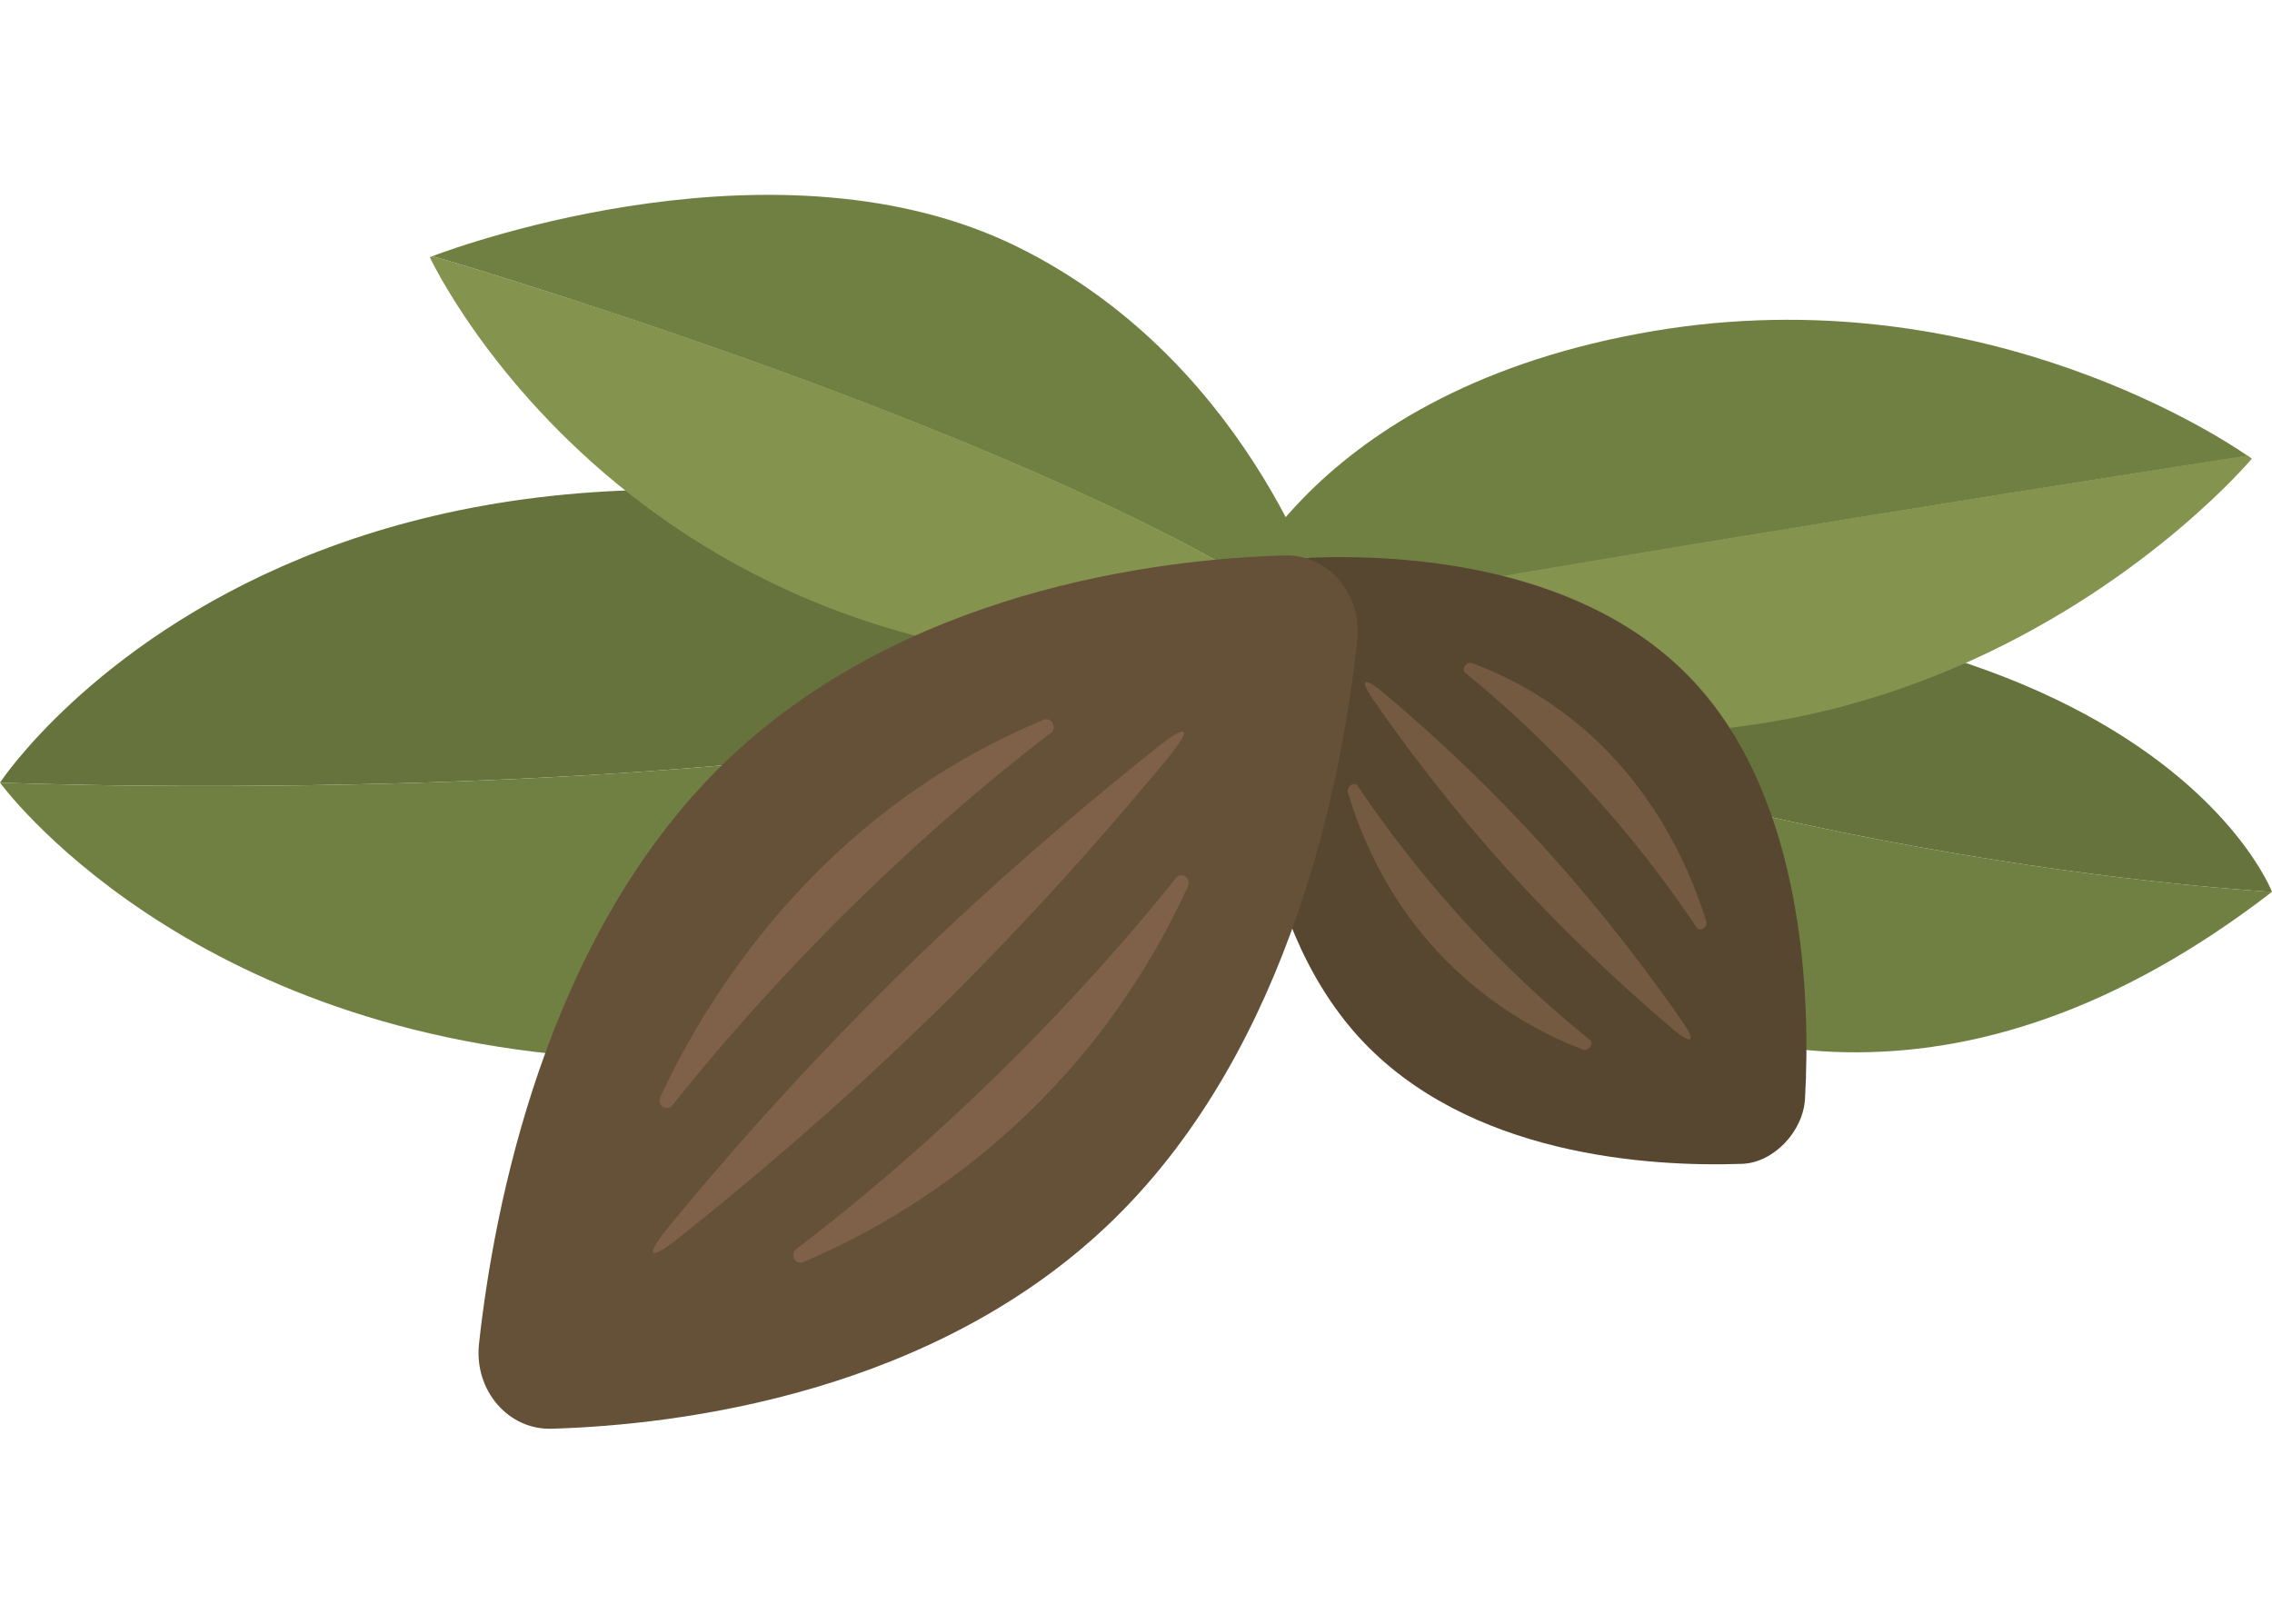 <?xml version="1.0" encoding="utf-8"?>
<!-- Generator: Adobe Illustrator 22.0.1, SVG Export Plug-In . SVG Version: 6.00 Build 0)  -->
<svg version="1.1" xmlns="http://www.w3.org/2000/svg" xmlns:xlink="http://www.w3.org/1999/xlink" x="0px" y="0px"
	 viewBox="0 0 416 297.3" style="enable-background:new 0 0 416 297.3;" xml:space="preserve">
<style type="text/css">
	.st0{display:none;}
	.st1{display:inline;}
	.st2{fill:#5871A9;}
	.st3{fill:#3E4F84;}
	.st4{fill:#FEFBF3;}
	.st5{fill:#B2B1B2;}
	.st6{fill:#66733D;}
	.st7{fill:#708042;}
	.st8{fill:#84934E;}
	.st9{fill:#584730;}
	.st10{fill:#745A41;}
	.st11{fill:#655138;}
	.st12{fill:#7F6149;}
	.st13{fill:#C4C2C3;}
	.st14{fill:#C8A499;}
	.st15{fill:#292929;}
	.st16{fill:#E2E0E1;}
	.st17{fill:none;}
</style>
<g id="레이어_1" class="st0">
	<g class="st1">
		<path class="st2" d="M333,64.9H83c-4.7,0-8.6-3.8-8.6-8.6V8.6C74.4,3.8,78.3,0,83,0h250c4.7,0,8.6,3.8,8.6,8.6v47.8
			C341.6,61,337.7,64.9,333,64.9z"/>
		<path class="st3" d="M301.1,297.3H114.9c-4.5,0-8.2-3.5-8.5-8l-16-224.5h235.3l-16,224.5C309.3,293.9,305.6,297.3,301.1,297.3z"/>
		<g>
			<path class="st4" d="M212.2,261.9c-0.7-0.1-1.3,0-1.9,0.3c-0.9,0.5-1.4,1.5-1.4,2.2c0,1.1,0.7,2.1,1.8,2.9c0.1,0,0.1,0.1,0.2,0.1
				c0.1,0.1,0.2,0.2,0.4,0.2c0.3,0.2,0.6,0.5,0.6,0.8c0.1,0.3-0.1,0.8-0.3,1c-0.5,0.5-1.4,0.5-2,0.1c-0.3-0.2-0.5-0.5-0.7-1
				c-0.2-0.7-0.5-1.2-0.9-1.4c-0.3-0.1-0.6-0.2-0.8,0c-0.3,0.1-0.4,0.4-0.5,0.7c0,0.1,0,0.1,0,0.2c-0.6,1.4-1.4,2.2-2.1,1.9
				c-0.1-0.1-0.3-0.2-0.3-0.3c-0.2-0.5,0-0.9,0.1-1.4c0.1-0.3,0.2-0.5,0.3-0.8c0.2-0.6,0.4-1.1,0.6-1.7c0.1-0.4,0.3-0.9,0.5-1.3
				c0.1-0.2,0.1-0.4,0.2-0.6c0-0.1,0.1-0.3,0.1-0.5c0,0,0,0,0-0.1c0-0.1,0-0.2,0-0.3c0-0.1,0-0.2,0-0.2c0-0.1,0-0.1-0.1-0.2
				c0-0.1-0.1-0.1-0.1-0.2c0-0.1-0.1-0.1-0.1-0.2c-0.1,0-0.1-0.1-0.2-0.1c-0.1,0-0.1-0.1-0.2-0.1c-0.1,0-0.1,0-0.2-0.1
				c-0.1,0-0.3,0-0.4,0c-0.2,0.1-0.4,0.1-0.5,0.3c-0.3,0.3-0.5,0.7-0.6,1.1c-0.1,0.2-0.1,0.4-0.2,0.6c-0.1,0.3-0.2,0.6-0.3,0.9
				c-0.1,0.3-0.2,0.7-0.3,1c-0.1,0.3-0.2,0.7-0.3,1c-0.1,0.3-0.2,0.6-0.3,0.8c-0.1,0.2-0.1,0.4-0.2,0.6c0,0.1-0.1,0.2-0.1,0.2
				l-0.1,0.2c0,0.1-0.1,0.2-0.2,0.3c-0.1,0.1-0.1,0.2-0.2,0.3c-0.1,0.1-0.2,0.2-0.4,0.3c-0.1,0-0.2,0.1-0.3,0.1
				c-0.2,0-0.5,0-0.7-0.1c-0.6-0.4-0.4-1.4-0.3-1.9c0.1-0.5,0.3-0.9,0.4-1.3c0,0,0,0,0,0c0.2-0.6,0.5-1.1,0.9-1.6
				c0.2-0.2,0.5-0.5,0.8-0.6c0.2-0.1,0.5-0.2,0.7-0.1c0.1,0,0.2-0.1,0.3-0.2c0.1-0.2,0.1-0.4,0.2-0.7c0-0.1,0.1-0.2,0.1-0.3
				c0.1-0.3,0-0.6-0.3-0.7c-0.4-0.1-0.9-0.2-1.7,0c-1.6,0.5-3.4,2.7-3.8,5.2c-0.2,0.7-0.8,2.6-2.1,2.7c-1.6,0.1-0.4-2.4-0.4-2.4
				s3-8.6,3.2-9.1c0.2-0.5,0.4-1.7-0.7-1.9c-1.1-0.2-1.5,1.2-1.5,1.2l-3.6,10.3c-0.6,1.4-1.4,2.2-2.1,1.9c-0.1-0.1-0.3-0.2-0.3-0.3
				c-0.2-0.5,0-0.9,0.1-1.4c0.1-0.3,0.2-0.5,0.3-0.8c0.2-0.6,0.4-1.1,0.6-1.7c0.1-0.4,0.3-0.9,0.5-1.3c0.1-0.2,0.1-0.4,0.2-0.6
				c0-0.1,0.1-0.3,0.1-0.5c0,0,0,0,0-0.1c0-0.1,0-0.2,0-0.3c0-0.1,0-0.2,0-0.2c0-0.1,0-0.1-0.1-0.2c0-0.1-0.1-0.1-0.1-0.2
				c0-0.1-0.1-0.1-0.1-0.2c-0.1,0-0.1-0.1-0.2-0.1c-0.1,0-0.1-0.1-0.2-0.1c-0.1,0-0.1,0-0.2-0.1c-0.1,0-0.3,0-0.4,0
				c-0.2,0.1-0.4,0.1-0.5,0.3c-0.3,0.3-0.5,0.7-0.6,1.1c-0.1,0.2-0.1,0.4-0.2,0.6c-0.1,0.3-0.2,0.6-0.3,0.9c-0.1,0.3-0.2,0.7-0.3,1
				c-0.1,0.3-0.2,0.7-0.3,1c-0.1,0.3-0.2,0.6-0.3,0.8c-0.1,0.2-0.1,0.4-0.2,0.6c0,0.1-0.1,0.2-0.1,0.2l-0.1,0.2
				c0,0.1-0.1,0.2-0.2,0.3c-0.1,0.1-0.1,0.2-0.2,0.3c-0.1,0.1-0.2,0.2-0.4,0.3c-0.1,0-0.2,0.1-0.3,0.1c-0.2,0-0.5,0-0.7-0.1
				c-0.6-0.4-0.4-1.4-0.3-1.9c0.1-0.5,0.3-0.9,0.4-1.3c0,0,0,0,0,0c0.2-0.6,0.5-1.1,0.9-1.6c0.2-0.2,0.5-0.5,0.8-0.6
				c0.2-0.1,0.5-0.2,0.7-0.1c0.1,0,0.2-0.1,0.3-0.2c0.1-0.2,0.1-0.4,0.2-0.7c0-0.1,0.1-0.2,0.1-0.3c0.1-0.3,0-0.6-0.3-0.7
				c-0.4-0.1-0.9-0.2-1.7,0c-1.5,0.5-3.3,2.5-3.8,5c-0.6,2.3-1.8,3-2.7,3.1c-1.2,0.2-2.3-0.2-3.1-0.8l-0.1-0.1
				c-0.2-0.1-0.5-0.3-0.8-0.5c-0.2-0.1-0.3-0.4-0.2-0.6l2.6-7.4l1-2.8c0.1-0.4,0.5-0.7,0.9-0.8c0.2,0,0.4,0,0.5,0
				c0.1,0,0.1,0,0.1,0.1c0.3,0.1,0.6,0.6,0.6,1.1c0,0.1,0,0.2-0.1,0.3c-0.2,0.6-0.5,1-1,1.4c-0.4,0.3-0.8,0.6-1.3,0.8
				c-0.1,0.1-0.2,0.2-0.3,0.3l-0.4,1.2c-0.2,0.4,0.3,0.9,0.7,0.7c0.3-0.1,0.4-0.2,0.4-0.2c1.4-0.6,2.8-1.5,3.5-2.9
				c0.4-0.7,0.5-1.6,0.3-2.3c0-0.1-0.1-0.2-0.1-0.4c-0.4-1.5-1.9-2.4-3.4-2.2c-0.4,0-0.8,0.1-1.2,0.4c-0.4,0.3-0.8,0.6-1.1,1.1
				c-0.3,0.4-0.5,0.9-0.7,1.4l-1.2,3.4c-0.1,0.2-0.2,0.3-0.3,0.3c-0.6,0.2-1.3,0.3-1.9,0.2c-0.7-0.1-1.4-0.5-1.8-1.1
				c-0.1-0.1-0.2-0.2-0.3-0.3c-0.1-0.1-0.2-0.1-0.4,0c-0.1,0.1-0.2,0.2-0.2,0.3c-0.1,0.6,0,1.2,0.2,1.7c0.1,0.2,0.2,0.3,0.3,0.5
				c0.1,0.2,0.3,0.3,0.4,0.4c0.7,0.5,1.5,0.7,2.3,0.6c0.2,0,0.5-0.1,0.7-0.1l-1.6,4.7c-0.1,0.2-0.2,0.5-0.4,0.7
				c-0.4,0.4-1,0.6-1.5,0.6c-0.1,0-0.2,0-0.2,0c-0.4,0-0.8-0.2-0.9-0.6c0-0.1,0-0.3,0.1-0.4c0.1-0.2,0.3-0.3,0.9-0.4
				c0,0,0.5,0,1.2,0.2c0.1,0,0.2,0,0.3-0.1c0.1-0.1,0.2-0.3,0.2-0.4c0.1-0.2,0.2-0.5,0.3-0.7c0.1-0.3-0.1-0.6-0.3-0.7
				c-0.4-0.1-0.7-0.2-1.1-0.2c-0.7-0.1-1.3,0-1.9,0.1c-0.4,0.1-0.8,0.4-1.2,0.7c-0.5,0.5-0.8,1.2-0.8,1.9c0,0,0,0,0,0
				c0,0.3,0.1,0.6,0.2,0.8c0.2,0.4,0.5,0.8,0.9,1.1c0.4,0.3,0.8,0.5,1.3,0.6c0.3,0.1,0.6,0.1,0.9,0.1c0.3,0,0.6,0,0.9-0.1
				c0.5-0.1,1-0.3,1.5-0.6c0.2-0.1,0.4-0.3,0.6-0.5c0,0,0.2-0.2,0.3-0.3c0.1-0.1,0.2-0.2,0.2-0.2c0,0,0,0,0,0
				c0.4,0.3,0.7,0.5,0.8,0.6c0,0,0,0,0.1,0.1c0.6,0.5,1.3,1,2.1,1.3c1.2,0.5,2.8,0.5,3.9,0c0.5-0.3,1-0.7,1.4-1.1
				c0.2-0.3,0.6-0.2,0.8,0c0.6,0.6,1.4,0.7,2.1,0.6c0.2,0,0.4-0.1,0.5-0.2c0.3-0.1,0.6-0.3,0.8-0.5c0.2-0.2,0.5-0.2,0.7,0
				c0.2,0.2,0.5,0.4,0.9,0.6c0.3,0.1,0.6,0.2,1,0.2c0.9,0,1.8-0.6,2.4-1c0,0,0.1,0.1,0.1,0.1c0.7,0.7,1.9,1,2.8,0.9
				c0.7-0.1,1.5-0.5,2.1-0.9c0.2-0.2,0.6-0.2,0.8,0.1c0.6,0.8,1.5,1,2.3,0.8c0.2,0,0.4-0.1,0.5-0.2c0.3-0.1,0.6-0.3,0.8-0.5
				c0.2-0.2,0.5-0.2,0.7,0c0.2,0.2,0.5,0.4,0.9,0.6c0.3,0.1,0.6,0.2,1,0.2c1.5,0,3-1.5,3.1-1.6l0,0l0,0c0.4,0.6,0.9,1.1,1.6,1.4
				c0.5,0.2,1.1,0.3,1.7,0.3c0.1,0,0.1,0,0.2,0c1,0,1.9-0.4,2.7-1.1c0.8-0.7,1.1-1.8,0.8-2.9c-0.3-1-1.1-1.6-1.9-2.1
				c-0.1,0-0.1-0.1-0.2-0.1c-0.2-0.2-0.4-0.3-0.5-0.5c-0.3-0.3-0.4-0.7-0.4-1c0-0.2,0.1-0.4,0.3-0.5v0c0.1-0.1,0.2-0.1,0.3-0.1
				c0.3,0,0.5,0,0.7,0.2c0.1,0.1,0.2,0.2,0.3,0.3c0.1,0.1,0.2,0.2,0.3,0.3c0.3,0.2,0.6,0.3,0.9,0.2c0.5-0.1,0.7-0.7,0.6-1.1
				C214.4,262.7,213.2,262,212.2,261.9z"/>
			<path class="st4" d="M226,264c0-0.1,0.1-0.2,0.1-0.3c0.1-0.3,0.1-0.6,0.1-0.9c0-0.2-0.1-0.4-0.3-0.5c-0.1-0.1-0.2-0.1-0.4-0.2
				c-0.1,0-0.2,0-0.2,0c-0.9-0.1-1.4,1-1.4,1l-1.5,3.2c-0.2,0.5-1,0.4-1-0.2c0-0.2,0-0.4,0-0.6c-0.1-1-0.1-1.9-1-2.1
				c-0.9-0.1-1.3,1-1.3,1.1l-1.6,3.9c0-0.4,0-0.7,0-1.1c0-1.3,0-2.8-0.1-3.2c0,0,0-0.1,0-0.1c0,0,0,0,0,0c0-0.2,0-0.4,0-0.5
				c0-0.4-0.2-1.3-0.8-1.5c-0.1,0-0.3-0.1-0.4-0.1c0,0-0.1,0-0.1,0c-1,0.2-1,1.6-1,1.6l0.1,6c0,0.2,0,0.3,0,0.5
				c0.1,0.6,0.3,1.1,0.6,1.4c0.3,0.3,0.8,0.4,1.2,0.4c0.8-0.1,1.2-1,1.4-1.6c0.1-0.3,0.3-0.7,0.4-1c0.1-0.3,0.2-0.6,0.4-0.9
				c0.1-0.3,0.2-0.6,0.3-0.9c0.1-0.2,0.2-0.4,0.3-0.7l0.2,3.2c0,0.9,0.4,1.9,1.5,1.9c0.8,0,1.2-0.7,1.5-1.3c0.1-0.2,1.8-4,2.7-6
				C225.8,264.3,225.9,264.1,226,264z"/>
			<path class="st4" d="M244.3,267c0-0.1,0.1-0.2,0.1-0.4l0.8-2.2c0.1-0.2,0.3-0.4,0.5-0.4c1.1,0,1.9-0.3,2.6-1.4
				c0.2-0.3,0.2-0.7-0.3-0.6c-0.2,0-0.3,0-0.5,0.1c-0.1,0-0.2,0.1-0.3,0.1c-0.7,0-0.9,0-1.1,0c0,0,0,0,0,0c0,0,0,0,0,0
				c-0.1,0-0.1,0-0.2,0c0,0,0,0,0,0c0,0,0,0,0,0c0.3-0.7,0.4-1.2,0.5-1.3c0.2-0.5,0.4-1.7-0.7-1.9c-0.1,0-0.1,0-0.2,0
				c-0.2,0-0.4,0.1-0.6,0.2c-0.5,0.3-0.8,1-0.8,1l-0.7,2l0,0l0,0c-0.5,0-1.3-0.1-1.8-0.2c-0.2,0-0.5,0-0.4,0.4
				c0.2,0.6,0.7,1.1,1.2,1.3c0.3,0.1,0.4,0.4,0.3,0.7l-0.9,2.5c0,0.1,0,0.1-0.1,0.2l-0.1,0.3c-0.4,1-1.5,1.8-2.4,2.2
				c-0.7,0.3-2,0.5-2.8,0.3c-0.5-0.1-0.9-0.4-1.2-0.8c-0.3-0.4-0.3-1-0.2-1.5c0.1-0.6,0.3-1.1,0.5-1.6c0.4-0.9,1-1.6,1.5-2
				c0,0,0,0,0,0c0.3-0.2,0.8-0.4,1.2-0.3c0.4,0.1,0.8,0.5,0.7,0.9c-0.1,0.5-0.5,0.7-0.9,0.9c-0.4,0.1-0.8,0.2-1.2,0.2
				c-0.1,0-0.2,0-0.3,0c-0.1,0-0.2,0-0.3,0.1c-0.1,0.1-0.1,0.2-0.2,0.3c-0.1,0.2-0.2,0.6-0.3,1c-0.1,0.3,0.2,0.7,0.5,0.7
				c0.3,0,0.6,0,1.1-0.1c0.5-0.1,1-0.2,1.4-0.4c0.6-0.2,1-0.6,1.4-1.1c1.1-1.5,0.5-3.9-1.4-4.3c-0.5-0.1-1.1-0.1-1.7,0.1
				c-0.2,0.1-0.5,0.2-0.7,0.3c-0.2,0.1-0.3,0.2-0.5,0.2c-1.5,0.9-2.6,2.5-3.1,4.1c0,0.1,0,0.1-0.1,0.2c-0.1,0.5-0.2,1.1-0.2,1.6
				c0,0,0,0,0,0c0,0,0,0,0,0c0,0.1,0,0.3,0,0.4c-0.4,0.3-0.8,0.5-1.1,0.7c-0.7,0.3-2,0.5-2.8,0.3c-0.5-0.1-0.9-0.4-1.2-0.8
				c-0.3-0.4-0.3-1-0.2-1.5c0.1-0.6,0.3-1.1,0.5-1.6c0.4-0.9,1-1.6,1.5-2c0,0,0,0,0,0c0.3-0.2,0.8-0.4,1.2-0.3
				c0.4,0.1,0.8,0.5,0.7,0.9c-0.1,0.5-0.5,0.7-0.9,0.9c-0.4,0.1-0.8,0.2-1.2,0.2c-0.1,0-0.2,0-0.3,0c-0.1,0-0.2,0-0.3,0.1
				c-0.1,0.1-0.1,0.2-0.2,0.3c-0.1,0.2-0.2,0.6-0.3,1c-0.1,0.3,0.2,0.7,0.5,0.7c0.3,0,0.6,0,1.1-0.1c0.5-0.1,1-0.2,1.4-0.4
				c0.6-0.2,1-0.6,1.4-1.1c1.1-1.5,0.5-3.9-1.4-4.3c-0.5-0.1-1.1-0.1-1.7,0.1c-0.2,0.1-0.5,0.2-0.7,0.3c-0.2,0.1-0.3,0.2-0.5,0.2
				c-1.5,0.9-2.6,2.5-3.1,4.1c0,0.1,0,0.1-0.1,0.2c-0.1,0.5-0.2,1.1-0.2,1.6c0,0,0,0,0,0c0,0,0,0,0,0c0,0.4,0,1.2,0.5,2c0,0,0,0,0,0
				c0,0.1,0.1,0.1,0.1,0.2c0,0,0,0,0,0c0,0,0.1,0.1,0.1,0.1c0,0.1,0.1,0.1,0.1,0.2c0.8,0.9,2,1.3,3.4,1.3c0.9,0,2.2-0.4,3.1-0.9
				c0.3-0.2,0.7-0.4,1-0.7c0,0,0.1,0.1,0.1,0.1c0,0.1,0.1,0.1,0.1,0.2c0.8,0.9,2,1.3,3.4,1.3c0.9,0,2.2-0.4,3.1-0.9
				c0.4-0.2,0.9-0.5,1.2-0.9c0,0,0.1-0.1,0.1-0.1c0,0,0.1-0.1,0.3-0.3c0,0.1,0.1,0.2,0.1,0.3c0.3,0.7,0.9,1.3,1.7,1.6
				c0.8,0.3,1.7,0.3,2.5,0c0.7-0.3,1.3-0.8,1.7-1.5c0.2-0.3,0.3-0.6,0.4-1c0.1-0.3,0.1-0.7-0.1-1.1c-0.1-0.1-0.2-0.3-0.3-0.1
				c-0.2,0.3-0.5,0.6-0.8,0.9c-0.6,0.6-1.8,1.3-2.6,0.6c-0.1-0.1-0.1-0.1-0.2-0.2c-0.3-0.4-0.2-1-0.1-1.5
				C244.1,267.6,244.2,267.3,244.3,267z"/>
		</g>
		<g>
			<g>
				<circle class="st4" cx="208" cy="162.4" r="77.5"/>
				<path class="st3" d="M146.3,138.9c0.7-0.2,1.4-0.4,2-0.8c4.5-3.1,9.1-9.2,13.6-13.1c5.3-4.5,8.9-9.2,15.2-6.5c2.3,1,4,2.8,6.2,4
					c4.6,2.7,10.8,3.9,15,0.7c6.4-4.8,12-15.1,22.2-13c0.1,0,0.3,0.1,0.4,0.1c7.7,2.8,10.5,10,16,14.9c0.1,0.1,0.2,0.2,0.3,0.3
					c4.6,2.9,6.9-1.5,10.3-3.1c3.8-1.8,8.5,0.2,11.5,3.3c3,3,4.9,6.9,7.7,10.1c0.7,0.8,1.5,1.5,2.3,2.1c0.8,0.6,2,0.4,2.7-0.3
					c0.9-0.9,0.5-2.2,0.1-3.2c-0.3-0.7-0.6-1.4-0.9-2c-0.6-1.3-1.3-2.7-2-4c-0.7-1.3-1.5-2.6-2.3-3.8c-0.8-1.2-1.6-2.5-2.5-3.7
					c-0.9-1.2-1.8-2.4-2.7-3.5c-0.9-1.1-1.9-2.2-2.9-3.3c-1-1.1-2.1-2.1-3.1-3.1c-1.1-1-2.2-2-3.3-2.9c-1.1-0.9-2.3-1.8-3.5-2.7
					c-1.2-0.9-2.4-1.7-3.7-2.5c-1.3-0.8-2.6-1.5-3.9-2.2c-1.3-0.7-2.7-1.4-4-2c-1.4-0.6-2.8-1.2-4.2-1.7c-1.4-0.5-2.9-1-4.3-1.5
					c-1.5-0.4-2.9-0.8-4.4-1.2c-1.5-0.4-3-0.7-4.6-0.9c-1.5-0.3-3.1-0.5-4.7-0.6c-0.7-0.1-1.4-0.1-2-0.2c-30.7-2-58,16.4-68.8,43.5
					C143.3,137.7,144.6,139.3,146.3,138.9L146.3,138.9z"/>
			</g>
			<g>
				<path class="st3" d="M186.9,185.8h-24.7c-1.4,0-2.1-1.7-1.1-2.7l6.7-6.9c2.4-2.5,4.4-4.7,5.7-6.5c1.4-1.8,2.4-3.3,3.1-4.5
					c0.7-1.2,1.1-2.2,1.3-3c0.2-0.8,0.2-1.4,0.2-1.9c0-0.6-0.1-1.1-0.3-1.6c-0.2-0.5-0.5-1-0.8-1.4c-0.4-0.4-0.8-0.7-1.3-1
					c-0.5-0.2-1.1-0.4-1.8-0.4c-1.3,0-2.4,0.4-3.1,1.3c-0.7,0.9-1.1,1.9-1.1,3.2v0c0,0.9-0.7,1.6-1.6,1.6l-7.2,0
					c-0.9,0-1.7-0.8-1.6-1.7c0.1-1.5,0.5-2.9,1-4.2c0.7-1.8,1.7-3.3,3-4.6c1.3-1.3,2.8-2.3,4.6-3c1.8-0.7,3.7-1,5.8-1
					c2.1,0,4,0.3,5.8,1c1.8,0.7,3.3,1.6,4.6,2.8c1.3,1.2,2.3,2.6,3,4.2c0.7,1.6,1.1,3.4,1.1,5.3c0,2-0.4,3.9-1.3,5.7
					c-0.9,1.7-2.3,3.5-4.2,5.3l-3.3,3.1c-1,1-0.4,2.7,1.1,2.7h6.5c0.9,0,1.6,0.7,1.6,1.6v5.1C188.4,185.1,187.7,185.8,186.9,185.8z"
					/>
				<path class="st3" d="M220.3,170.7h1.3c0.9,0,1.6,0.7,1.6,1.6v4.3c0,0.9-0.7,1.6-1.6,1.6h-1.3c-0.9,0-1.6,0.7-1.6,1.6v4.5
					c0,0.9-0.7,1.6-1.6,1.6h-5.8c-0.9,0-1.6-0.7-1.6-1.6v-4.5c0-0.9-0.7-1.6-1.6-1.6h-14.9c-0.9,0-1.6-0.7-1.6-1.6v-4.2
					c0-0.3,0.1-0.6,0.2-0.8l13.6-22.3c0.3-0.5,0.8-0.8,1.3-0.8h10.3c0.9,0,1.6,0.7,1.6,1.6v19.1C218.7,170,219.4,170.7,220.3,170.7z
					 M209.7,169.1v-7.3c0-1.6-2.1-2.2-2.9-0.8l-4.2,7.3c-0.6,1.1,0.1,2.4,1.4,2.4h4.2C209,170.7,209.7,170,209.7,169.1z"/>
				<path class="st3" d="M225.2,167.1c0-3,0.4-5.7,1.2-8.1c0.8-2.4,1.9-4.5,3.3-6.2c1.4-1.7,3.1-3,5-4c1.9-0.9,4.1-1.4,6.4-1.4
					c2.3,0,4.4,0.5,6.4,1.4c1.9,0.9,3.6,2.3,5,4c1.4,1.7,2.5,3.8,3.2,6.2c0.8,2.4,1.2,5.1,1.2,8.1c0,3-0.4,5.7-1.2,8.1
					c-0.8,2.4-1.9,4.5-3.2,6.2c-1.4,1.7-3.1,3.1-5,4c-1.9,0.9-4.1,1.4-6.4,1.4c-2.3,0-4.5-0.5-6.4-1.4c-1.9-0.9-3.6-2.3-5-4
					c-1.4-1.7-2.5-3.8-3.3-6.2C225.5,172.8,225.2,170.1,225.2,167.1z M234.8,167.1c0,1.6,0.1,3.2,0.4,4.5c0.3,1.4,0.7,2.5,1.3,3.5
					c0.5,1,1.2,1.8,2,2.3c0.8,0.5,1.6,0.8,2.6,0.8c0.9,0,1.8-0.3,2.5-0.8c0.8-0.5,1.4-1.3,2-2.3c0.5-1,0.9-2.2,1.2-3.5
					c0.3-1.4,0.4-2.9,0.4-4.5c0-1.6-0.1-3.1-0.4-4.5c-0.3-1.4-0.7-2.5-1.2-3.5c-0.5-1-1.2-1.7-2-2.3c-0.8-0.5-1.6-0.8-2.5-0.8
					c-1,0-1.8,0.3-2.6,0.8c-0.8,0.5-1.4,1.3-2,2.3c-0.5,1-1,2.1-1.3,3.5C234.9,164,234.8,165.5,234.8,167.1z"/>
			</g>
			<path class="st5" d="M233.9,204.7h-51.8c-1.1,0-2.1-0.9-2.1-2.1c0-1.1,0.9-2.1,2.1-2.1h51.8c1.1,0,2.1,0.9,2.1,2.1
				C235.9,203.8,235,204.7,233.9,204.7z"/>
			<path class="st5" d="M226.5,214.1h-37c-1.1,0-2.1-0.9-2.1-2.1c0-1.1,0.9-2.1,2.1-2.1h37c1.1,0,2.1,0.9,2.1,2.1
				C228.6,213.2,227.6,214.1,226.5,214.1z"/>
		</g>
	</g>
</g>
<g id="레이어_3">
	<g>
		<g>
			<g>
				<path class="st6" d="M243.2,117.7C66.4,42.1,0,143.3,0,143.3S167.5,150.2,243.2,117.7z"/>
				<path class="st7" d="M243.2,117.7C167.5,150.2,0,143.3,0,143.3s33.8,46.7,112.2,50.5c78.4,3.8,132.9-75.3,132.9-75.3
					C244.5,118.2,243.8,117.9,243.2,117.7z"/>
			</g>
			<g>
				<g>
					<path class="st7" d="M186.1,45.1C143,24,85.2,44.6,79.2,46.9c11.3,3.3,121.8,36.5,165.3,69.6C241.6,106.7,227,65.2,186.1,45.1z
						"/>
					<path class="st8" d="M79.2,46.9c-0.3,0.1-0.5,0.2-0.5,0.2s42.9,92.4,166.4,71.5c0,0-0.2-0.7-0.6-2.1
						C201,83.3,90.6,50.2,79.2,46.9z"/>
				</g>
				<g>
					<path class="st7" d="M222.8,114.7c0,0,79.6,136.2,193.2,48.6C416,163.3,307.8,157.6,222.8,114.7z"/>
					<path class="st6" d="M222.8,114.7c85,42.9,193.2,48.6,193.2,48.6S389.2,92.8,222.8,114.7z"/>
				</g>
				<g>
					<path class="st7" d="M300,61.1c-62.2,11.6-75.9,50.8-76.7,53.6c73.7-13.5,177.6-29.6,188.3-31.2C405.1,79,359.7,49.9,300,61.1z
						"/>
					<path class="st8" d="M411.5,83.4c-10.7,1.7-114.6,17.7-188.3,31.2c0,0.1,0,0.2,0,0.2c115.2,57.4,189.1-30.8,189.1-30.8
						S412,83.7,411.5,83.4z"/>
				</g>
			</g>
		</g>
		<g>
			<path class="st9" d="M248.8,189.9c-19.9-21.9-20.9-57.7-19.9-75.8c0.3-6.1,5.8-11.8,11.5-12c16.9-0.6,50.3,1.3,70.2,23.2
				s20.9,57.7,19.9,75.8c-0.3,6.1-5.8,11.8-11.5,12C302.1,213.7,268.7,211.7,248.8,189.9z"/>
			<path class="st10" d="M277.1,160.4c-11.6-12.7-20.7-25.1-25.6-32.2c-2.6-3.7-1.9-4.4,1.5-1.6c6.5,5.4,17.8,15.4,29.4,28.2
				c11.6,12.7,20.7,25.1,25.6,32.2c2.6,3.7,1.9,4.4-1.5,1.6C300,183.1,288.7,173.1,277.1,160.4z"/>
			<path class="st10" d="M312.4,168.7c-3.6-11.8-14.3-36.6-42.9-47.3c-1-0.4-2,1.2-1.2,1.8c8.5,6.9,26.4,22.7,42.4,46.7
				C311.3,170.7,312.8,169.7,312.4,168.7z"/>
			<path class="st10" d="M289.9,192.2c-10.9-4.1-33.8-16.2-43.1-47.1c-0.3-1.1,1.2-2.1,1.8-1.2c6.2,9.3,20.5,28.8,42.5,46.5
				C291.9,191,290.9,192.5,289.9,192.2z"/>
		</g>
		<g>
			<path class="st11" d="M132.2,140.1c32.6-31.9,79.5-37.7,102.9-38.4c8-0.3,14.3,7,13.4,15.5c-2.6,24.8-11.9,74.1-44.5,106
				s-79.5,37.7-102.9,38.4c-8,0.3-14.3-7-13.4-15.5C90.4,221.4,99.7,172,132.2,140.1z"/>
			<path class="st12" d="M165,178.1c19-18.6,37-33.4,47.2-41.5c5.3-4.2,6.1-3.3,1.8,2c-8.4,10.2-23.7,28.1-42.7,46.7
				s-37,33.4-47.2,41.5c-5.3,4.2-6.1,3.3-1.8-2C130.7,214.5,146,196.7,165,178.1z"/>
			<path class="st12" d="M147,231.1c16.1-6.7,50.7-25.5,70.5-68.8c0.7-1.5-1.2-2.8-2.2-1.5c-10.7,13.4-35,41.6-69.5,67.9
				C144.6,229.6,145.6,231.7,147,231.1z"/>
			<path class="st12" d="M120.9,200.9c7.6-16.5,28.1-51.7,70.2-69.1c1.4-0.6,2.5,1.5,1.3,2.4c-13.4,10.2-41.8,33.7-69.3,68.2
				C122.1,203.6,120.2,202.3,120.9,200.9z"/>
		</g>
	</g>
</g>
<g id="레이어_2" class="st0">
	<g class="st1">
		<path class="st13" d="M278,178.4c0.5,0.2,1,0.5,1.2,1l17.8,32.8c0.2,0.3,0.3,0.7,0.3,1.1v27.3c0,0.4-0.1,0.8-0.3,1.1l-7,12.3h19.9
			l24.2-54.8c0.7-1.5,2.7-1.7,3.7-0.5l-19.6-28L278,178.4z"/>
		<g>
			<path class="st14" d="M252.5,165.5c0,0,22.1,52,89.3,29.1l-29.3-39.9L252.5,165.5z"/>
		</g>
		<path class="st14" d="M279.3,200.4L279.3,200.4c-2.1-1-3.1-3.5-2.1-5.6l1.7-3.8c1-2.1,3.5-3,5.6-2.1l0,0c2.1,1,3,3.5,2.1,5.6
			l-1.7,3.8C283.9,200.4,281.4,201.4,279.3,200.4z"/>
		<path class="st14" d="M298.6,206.1L298.6,206.1c-2.3-0.4-3.8-2.6-3.3-4.9l0.8-4.1c0.4-2.3,2.6-3.8,4.9-3.3l0,0
			c2.3,0.4,3.8,2.6,3.3,4.9l-0.8,4.1C303.1,205.1,300.9,206.6,298.6,206.1z"/>
		<path class="st14" d="M318.9,207.2L318.9,207.2c-2.3,0.5-4.5-1-4.9-3.3l-0.8-4.1c-0.5-2.3,1-4.5,3.3-4.9l0,0
			c2.3-0.5,4.5,1,4.9,3.3l0.8,4.1C322.7,204.5,321.2,206.7,318.9,207.2z"/>
		<path class="st15" d="M279.9,271.7c-0.8,1.5,0.2,3.3,1.9,3.3h17.4c0.9,0,1.7-0.5,2-1.3l8.7-19.7H290L279.9,271.7z"/>
		<path class="st15" d="M273.1,78.8l22.7-18.3h-64.4l24.9,19.1C261.6,83,268.3,82.7,273.1,78.8z"/>
		<path class="st16" d="M18.5,92.8c-3.2,3-3.5,8-0.8,11.5l5,6.3c2.2,2.7,5.4,4.3,8.9,4.3h30.6L31.7,80L18.5,92.8z"/>
		<path class="st15" d="M146.1,272c-0.6,1.4,0.5,3,2.1,3h20c1.1,0,2-0.8,2.2-1.8l3.7-20.4l-18.7-4.5L146.1,272z"/>
		<path class="st15" d="M199.5,272.6c-0.1,1.3,0.9,2.4,2.2,2.4h17.8c1.3,0,2.3-1.1,2.2-2.4l-2.2-25.7l-18,2.4L199.5,272.6z"/>
		<path class="st15" d="M362.5,254h16.7v18.9c0,1.2-1,2.2-2.2,2.2h-16.9c-1.6,0-2.7-1.7-2-3.2L362.5,254"/>
		<path class="st15" d="M400.1,76.5c0-8.9-7.2-16-16-16h0h-54.8v54.4c0,4.7,2.3,9.1,6.2,11.8l43.7,29.6V74.4c0-0.5,0.4-1,1-1h2.5
			c4,0,7.3,3.3,7.3,7.3v84.9l10.1-18.3V76.5z"/>
		<path class="st15" d="M173.6,91.5l-10.9-10.9c-5.6-5.6-5.6-14.6,0-20.1l0.6-0.6l-48.6-6.4c-0.5-0.1-0.9-0.3-1.3-0.6
			c-0.9-0.9-0.9-2.3,0-3.1l3.1-3.1c0.4-0.4,0.6-1,0.6-1.6V32.7c0-0.6-0.2-1.1-0.6-1.6l-3.6-3.6c-0.9-0.9-2.3-0.9-3.1,0l-8.7,8.7
			c-0.9,0.9-2.3,0.9-3.1,0L84.6,22.9c-0.4-0.4-1-0.6-1.6-0.6H47.5c-2.2,0-3.1,2.9-1.2,4.1L69,40.3c1.2,0.8,1.4,2.5,0.4,3.5L31.7,80
			l30.6,34.8h29.7c0.7,0,1.4,0.3,1.8,0.9l32,43.7l47.9-47.9C179.2,106,179.2,97,173.6,91.5z"/>
		<path class="st15" d="M250.4,107.2l-24.7-19c-5.6-3.7-13.1-3-17.9,1.8l-1.5,1.5c-2.7,2.7-4.2,6.3-4.2,10.1v32
			c0,4.7,2.3,9,6.1,11.7L228,159c4.7,3.3,6.9,3.4,11.7,0.3l10.6-6.8c4.1-2.6,6.5-7.1,6.5-12v-21.4
			C256.8,114.3,254.4,109.8,250.4,107.2z"/>
		<path class="st17" d="M250.4,107.2l-24.7-19c-5.6-3.7-13.1-3-17.9,1.8l-1.5,1.5c-2.7,2.7-4.2,6.3-4.2,10.1v32
			c0,4.7,2.3,9,6.1,11.7L228,159c4.7,3.3,6.9,3.4,11.7,0.3l10.6-6.8c4.1-2.6,6.5-7.1,6.5-12v-21.4
			C256.8,114.3,254.4,109.8,250.4,107.2z"/>
		<path class="st17" d="M276.8,178.3l-53.4,11.4l54.5-11.3C277.6,178.3,277.2,178.2,276.8,178.3z"/>
		<path class="st17" d="M250.4,107.2l-24.7-19c-5.6-3.7-13.1-3-17.9,1.8l-1.5,1.5c-2.7,2.7-4.2,6.3-4.2,10.1v32
			c0,4.7,2.3,9,6.1,11.7L228,159c4.7,3.3,6.9,3.4,11.7,0.3l10.6-6.8c4.1-2.6,6.5-7.1,6.5-12v-21.4
			C256.8,114.3,254.4,109.8,250.4,107.2z"/>
		<path class="st16" d="M335.5,126.7c-3.9-2.6-6.2-7.1-6.2-11.8V60.5h-33.5l-22.7,18.3c-4.8,3.9-11.6,4.2-16.8,0.8l-24.9-19.1h-63.1
			c-0.1,0-0.2,0-0.3,0l-4.7-0.6l-0.6,0.6c-5.6,5.6-5.6,14.6,0,20.1l10.9,10.9c5.6,5.6,5.6,14.6,0,20.1l-47.9,47.9l27.6,37.7
			c0.1,0.2,0.2,0.3,0.3,0.5l29.2,11.4c1-0.5,2.5-0.2,3.1,1l15.7,35.2c0.2,0.3,0.2,0.7,0.2,1.1l-0.3,3l18-2.4l-4.6-53.6
			c-0.1-1.1,0.7-2.1,1.8-2.4l6.7-1.3l53.4-11.4c0.4-0.1,0.8,0,1.1,0.1l40.3-7.8l19.6,28c0,0.1,0.1,0.1,0.1,0.1l24.1,34.7
			c0.3,0.4,0.4,0.8,0.4,1.3V254h16.7v-97.6L335.5,126.7z M256.8,140.5c0,4.8-2.5,9.4-6.5,12l-10.6,6.8c-4.8,3.1-7,3-11.7-0.3
			l-19.8-13.7c-3.8-2.7-6.1-7-6.1-11.7v-32c0-3.8,1.5-7.4,4.2-10.1l1.5-1.5c4.8-4.8,12.3-5.5,17.9-1.8l24.7,19
			c4,2.6,6.4,7.1,6.4,11.9V140.5z"/>
		<path class="st13" d="M182.8,209l-29.2-11.4c0.1,0.2,0.1,0.5,0.2,0.7l2,48.2c0,0.3,0,0.6-0.1,0.9l-0.3,0.8l18.7,4.5l7.7-42.2
			C181.8,209.8,182.3,209.3,182.8,209z"/>
	</g>
</g>
</svg>
